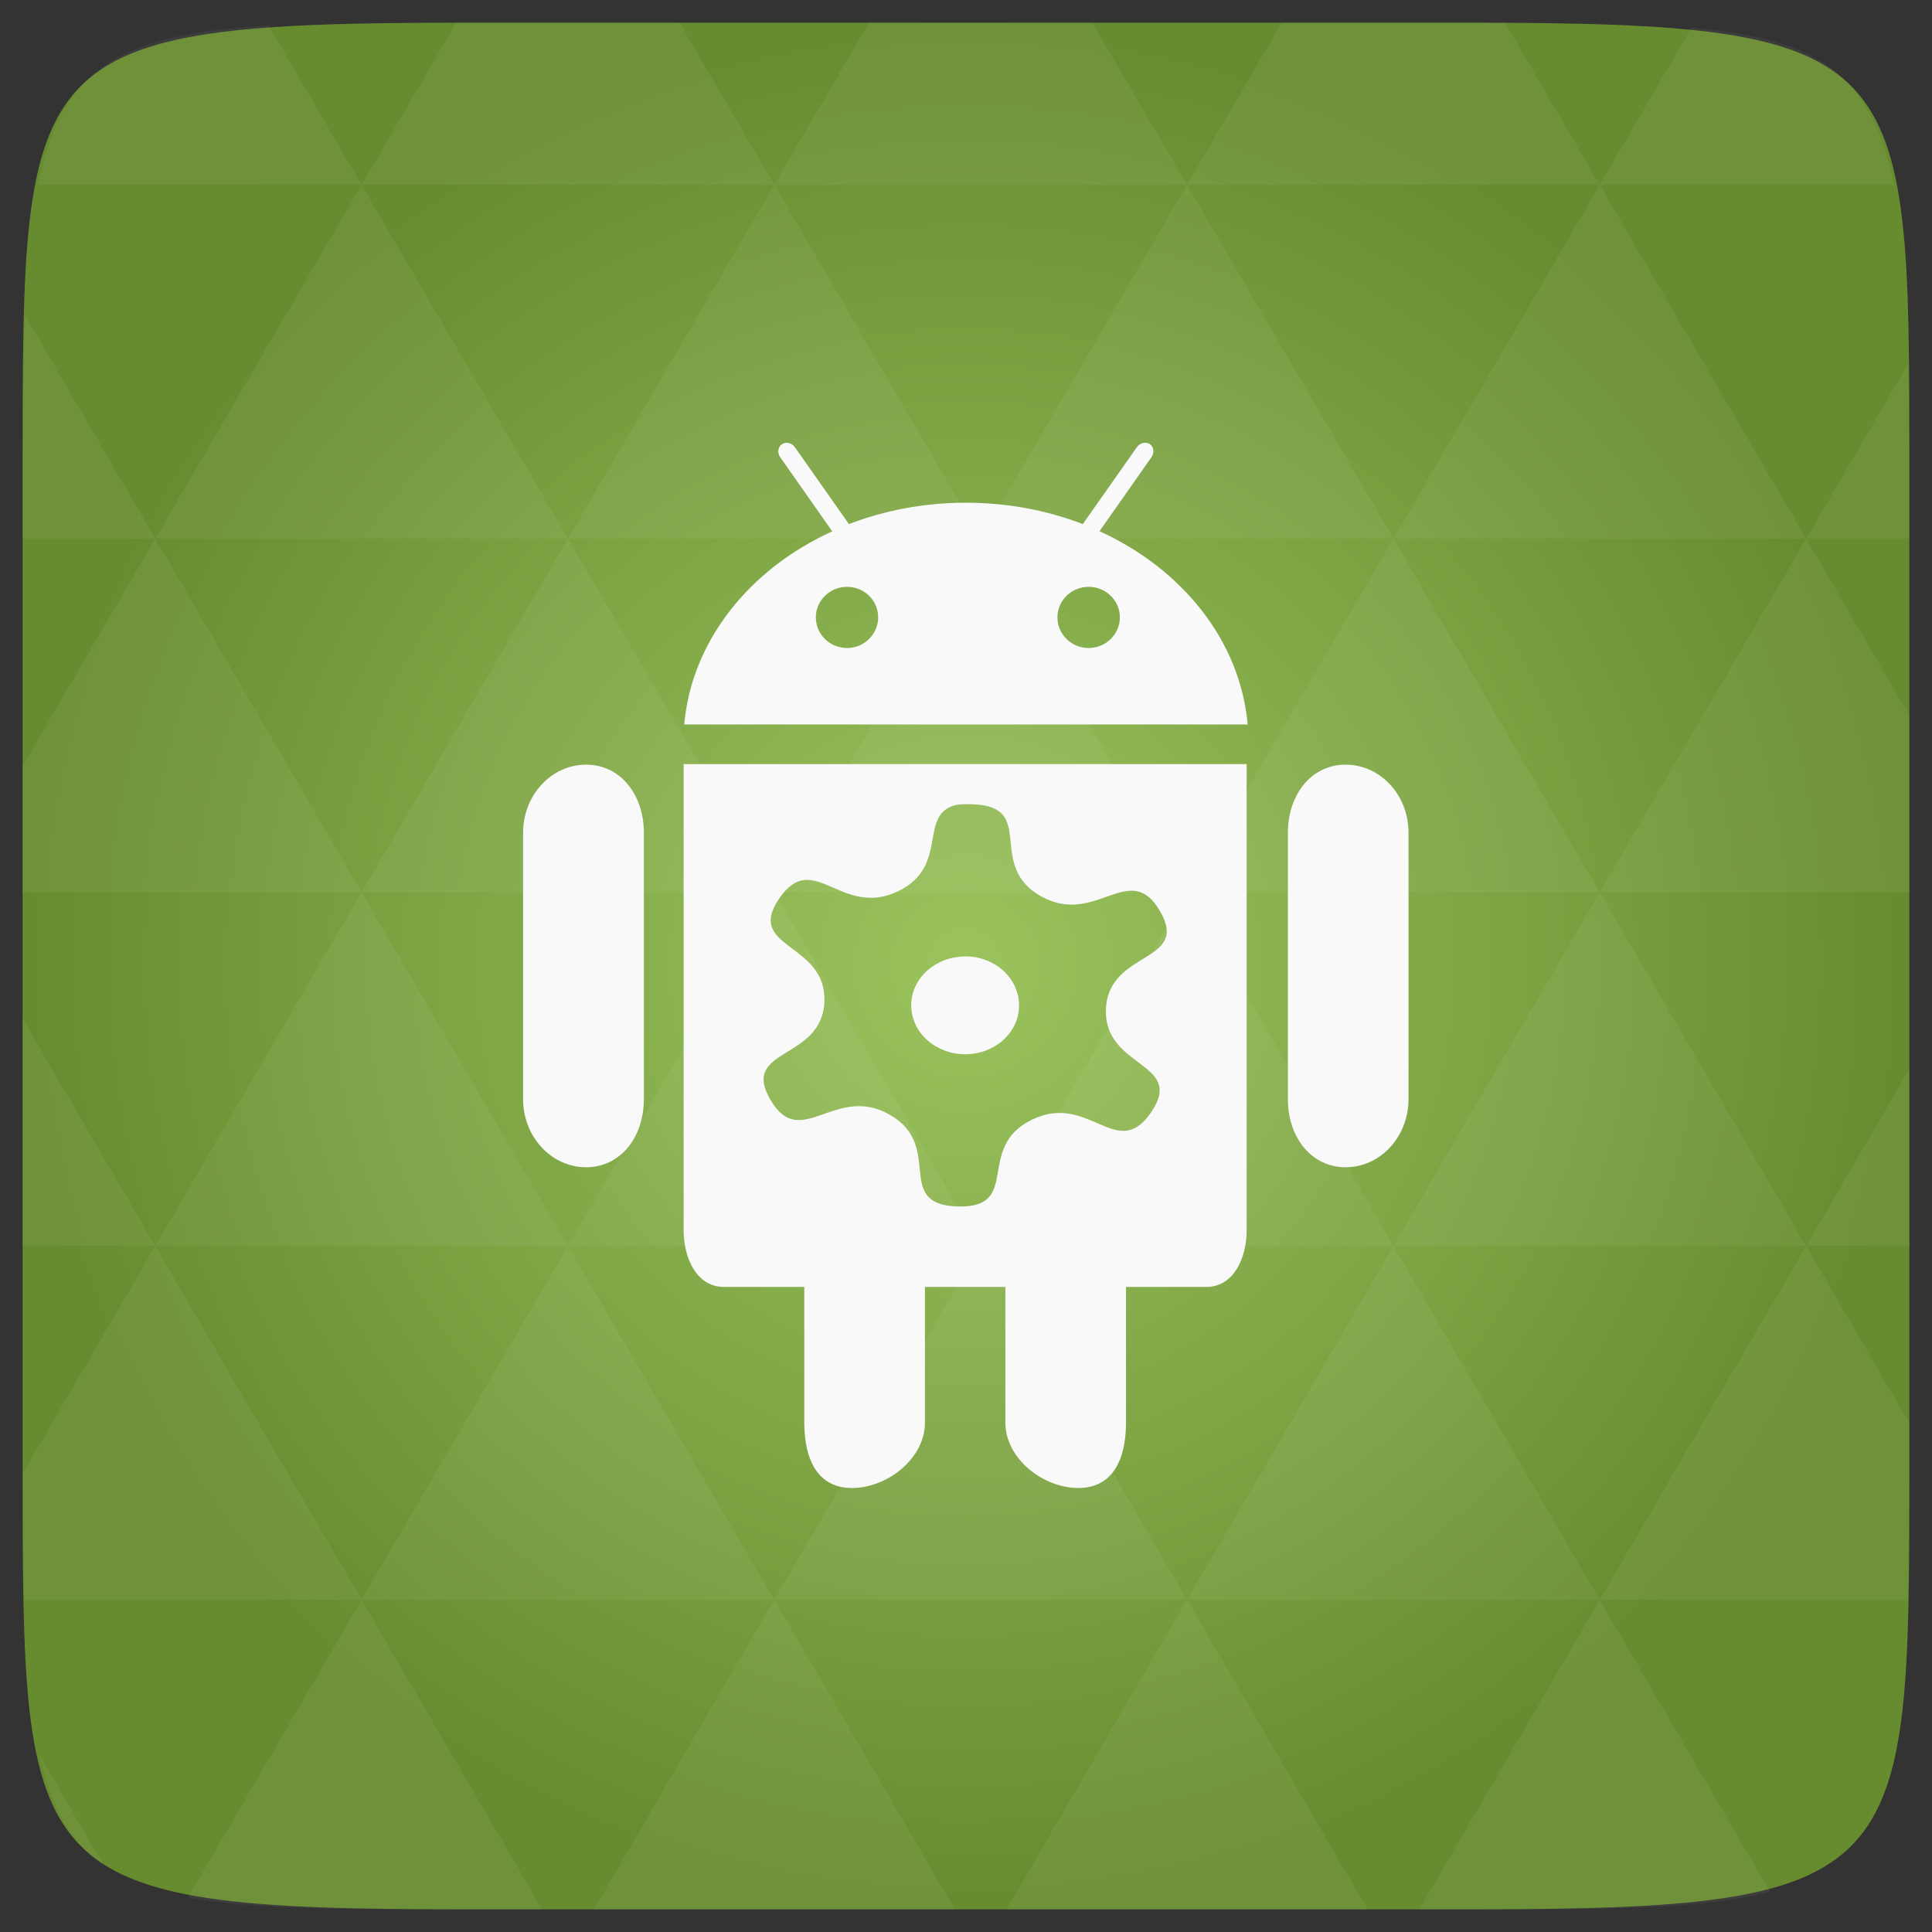 <?xml version="1.0" encoding="UTF-8" standalone="no"?>
<svg
   xmlns:dc="http://purl.org/dc/elements/1.1/"
   xmlns:cc="http://creativecommons.org/ns#"
   xmlns:rdf="http://www.w3.org/1999/02/22-rdf-syntax-ns#"
   xmlns:svg="http://www.w3.org/2000/svg"
   xmlns="http://www.w3.org/2000/svg"
   xmlns:xlink="http://www.w3.org/1999/xlink"
   xmlns:sodipodi="http://sodipodi.sourceforge.net/DTD/sodipodi-0.dtd"
   xmlns:inkscape="http://www.inkscape.org/namespaces/inkscape"
   width="48"
   height="48"
   id="svg2"
   version="1.1"
   inkscape:version="0.48.4 r9939"
   sodipodi:docname="androidstudio.svg">
  <rect width="100%" height="100%" fill="#333333" stroke="none"/>
  <sodipodi:namedview
     pagecolor="#ffffff"
     bordercolor="#666666"
     borderopacity="1"
     objecttolerance="10"
     gridtolerance="10"
     guidetolerance="10"
     inkscape:pageopacity="0"
     inkscape:pageshadow="2"
     inkscape:window-width="692"
     inkscape:window-height="480"
     id="namedview38"
     showgrid="false"
     inkscape:zoom="4.9166667"
     inkscape:cx="23.809861"
     inkscape:cy="23.16933"
     inkscape:window-x="83"
     inkscape:window-y="90"
     inkscape:window-maximized="0"
     inkscape:current-layer="svg2" />
  <defs
     id="defs4">
    <linearGradient
       xlink:href="#1"
       id="0"
       y1="1050.36"
       x2="0"
       y2="1006.36"
       gradientUnits="userSpaceOnUse" />
    <linearGradient
       id="1">
      <stop
         stop-color="#698f29"
         id="stop8" />
      <stop
         offset="1"
         stop-color="#94c147"
         id="stop10" />
    </linearGradient>
    <radialGradient
       cx="148.004"
       cy="160"
       gradientTransform="matrix(0.183,0,0,0.183,-3.1,-5.297)"
       id="radial0"
       r="128"
       gradientUnits="userSpaceOnUse">
      <stop
         offset="0"
         style="stop-color:#a1cc60;stop-opacity:0.941;"
         id="stop7" />
      <stop
         offset="1"
         style="stop-color:#6a912f;stop-opacity:0.941;"
         id="stop9" />
    </radialGradient>
    <radialGradient
       r="128"
       cy="160"
       cx="148.004"
       gradientTransform="matrix(0.183,0,0,0.183,-3.101,-5.296)"
       gradientUnits="userSpaceOnUse"
       id="radialGradient3018"
       xlink:href="#radial0"
       inkscape:collect="always" />
    <linearGradient
       inkscape:collect="always"
       xlink:href="#1"
       id="linearGradient3039"
       gradientUnits="userSpaceOnUse"
       y1="1050.36"
       x2="0"
       y2="1006.36"
       gradientTransform="translate(47.186,-1003.142)" />
  </defs>
  <path
     inkscape:connector-curvature="0"
     style="fill:url(#radialGradient3018)"
     d="m 47.437,11.547 0,24.906 c 0,10.25 0,10.984 -10.984,10.984 l -24.902,0 C 0.562,47.438 0.562,46.704 0.562,36.454 l 0,-24.906 c 0,-10.25 0,-10.984 10.988,-10.984 l 24.902,0 C 47.437,0.563 47.437,1.297 47.437,11.547 z"
     id="path11" />
  <path
     inkscape:connector-curvature="0"
     id="path15"
     d="m 38.265,47.438 c 2.543,-0.012 4.379,-0.082 5.711,-0.441 l -4.23,-7.25 -4.484,7.691 1.191,0 c 0.641,0 1.242,0 1.812,0 z m 1.48,-7.691 -5.125,-8.789 -5.129,8.789 z m 0,0 7.652,0 c 0.031,-0.973 0.039,-2.062 0.039,-3.297 l 0,-1.098 -2.562,-4.395 z m 5.129,-8.789 -5.129,-8.789 -5.125,8.789 z m 0,0 2.562,0 0,-4.395 z m -10.254,0 -5.129,-8.789 -5.125,8.789 z m -10.254,0 -5.129,8.789 10.254,0 z m 0,0 -5.129,-8.789 -5.125,8.789 z m -10.254,0 -5.129,8.789 10.254,0 z m 0,0 -5.129,-8.789 -5.125,8.789 z m -10.254,0 L 0.562,36.606 c 0,1.168 0.012,2.211 0.039,3.141 l 8.383,0 z m 0,0 -3.297,-5.648 0,5.648 z m 5.125,8.789 -4.312,7.395 C 6.269,47.434 8.48,47.438 11.55,47.438 l 1.922,0 z m 0,-17.578 -5.125,-8.789 -3.297,5.648 0,3.141 z m 0,0 10.254,0 -5.125,-8.789 z m 5.129,-8.789 -5.129,-8.789 -5.125,8.789 z m 0,0 10.254,0 -5.129,-8.789 z m 5.125,-8.789 -2.352,-4.027 -5.336,0 c -0.078,0 -0.141,0 -0.215,0 L 8.984,4.59 z m 0,0 10.254,0 -2.352,-4.027 -5.551,0 z m 10.254,0 10.254,0 -2.352,-4.027 c -0.312,0 -0.609,0 -0.941,0 l -4.609,0 z m 0,0 -5.125,8.789 10.254,0 z m 5.129,8.789 10.254,0 -5.129,-8.789 z m 0,0 -5.129,8.789 10.254,0 z m 5.125,8.789 7.691,0 0,-4.395 -2.562,-4.395 z m 5.129,-8.789 2.562,0 0,-1.832 c 0,-0.914 -0.008,-1.75 -0.023,-2.523 z m -15.383,8.789 -5.125,-8.789 -5.129,8.789 z m 10.254,-17.578 7.309,0 C 46.499,1.833 45.167,0.961 42.023,0.688 z m -30.762,0 L 6.679,0.637 C 3.019,0.844 1.539,1.633 0.945,4.59 z m -5.125,8.789 -3.238,-5.555 c -0.043,1.074 -0.059,2.309 -0.059,3.723 l 0,1.832 z m 15.379,26.367 -4.484,7.691 8.973,0 z m 10.254,0 -4.484,7.691 8.973,0 z M 2.593,46.368 0.992,43.622 C 1.285,44.938 1.777,45.801 2.593,46.368 z"
     style="fill:#ffffff;fill-opacity:0.051" />
  <g
     style="fill:#f9f9f9"
     id="g30"
     transform="matrix(3.543,0,0,3.543,-7.5923003e-8,3e-4)">
    <path
       inkscape:connector-curvature="0"
       id="path32"
       d="m 9.436,5.362 c -0.244,0 -0.405,0.214 -0.405,0.478 l 0,1.867 c 0,0.264 0.161,0.478 0.405,0.478 0.244,0 0.441,-0.214 0.441,-0.478 l 0,-1.867 C 9.878,5.576 9.68,5.362 9.436,5.362 z m -5.326,0 c -0.244,0 -0.442,0.214 -0.442,0.478 l 0,1.867 c 0,0.264 0.198,0.478 0.442,0.478 0.244,0 0.405,-0.214 0.405,-0.478 l 0,-1.867 C 4.515,5.576 4.354,5.362 4.11,5.362 z" />
    <path
       inkscape:connector-curvature="0"
       id="path34"
       transform="scale(0.282,0.282)"
       d="m 17,19 0,11.594 c 0,0.689 0.322,1.407 1,1.407 l 2,0 0,3.375 c 0,0.897 0.318,1.625 1.187,1.625 0.869,0 1.813,-0.728 1.813,-1.625 l 0,-3.375 2,0 0,3.375 c 0,0.897 0.943,1.625 1.812,1.625 0.869,0 1.188,-0.728 1.188,-1.625 l 0,-3.375 2,0 C 30.677,32 31,31.282 31,30.594 L 31,19 z m 7.188,1 c 1.613,0.048 0.32,1.502 1.688,2.281 1.368,0.78 2.212,-0.927 2.969,0.375 0.757,1.302 -1.286,0.962 -1.344,2.438 -0.057,1.475 1.981,1.309 1.125,2.562 -0.856,1.254 -1.544,-0.508 -2.969,0.188 C 24.231,28.54 25.425,30.048 23.812,30 22.2,29.952 23.493,28.498 22.125,27.719 c -1.368,-0.78 -2.212,0.927 -2.969,-0.375 -0.757,-1.302 1.286,-0.962 1.344,-2.438 0.057,-1.475 -1.981,-1.309 -1.125,-2.562 0.856,-1.254 1.544,0.508 2.969,-0.188 1.247,-0.609 0.504,-1.858 1.375,-2.125 C 23.843,19.993 23.986,19.994 24.188,20 z M 24,23.781 c -0.088,6.19e-4 -0.191,0.014 -0.281,0.031 -0.719,0.141 -1.184,0.775 -1.031,1.438 0.153,0.662 0.874,1.078 1.594,0.938 C 25.001,26.047 25.465,25.412 25.312,24.75 25.179,24.171 24.619,23.777 24,23.781 z" />
    <path
       inkscape:connector-curvature="0"
       id="path36"
       d="M 7.71,3.725 8.075,3.205 C 8.096,3.174 8.091,3.134 8.063,3.114 8.034,3.095 7.994,3.105 7.972,3.136 L 7.593,3.675 C 7.343,3.579 7.066,3.525 6.773,3.525 c -0.292,0 -0.57,0.054 -0.82,0.15 L 5.574,3.136 c -0.022,-0.031 -0.062,-0.04 -0.091,-0.021 -0.028,0.019 -0.034,0.06 -0.012,0.091 l 0.365,0.52 C 5.257,3.989 4.85,4.493 4.798,5.08 H 8.749 C 8.697,4.493 8.29,3.989 7.71,3.725 z M 5.94,4.544 c -0.121,0 -0.219,-0.096 -0.219,-0.215 0,-0.118 0.098,-0.214 0.219,-0.214 0.121,0 0.218,0.096 0.218,0.214 0,0.118 -0.098,0.215 -0.218,0.215 z m 1.694,0 c -0.121,0 -0.219,-0.096 -0.219,-0.215 0,-0.118 0.098,-0.214 0.219,-0.214 0.121,0 0.219,0.096 0.219,0.214 0,0.118 -0.098,0.215 -0.219,0.215 z" />
  </g>
</svg>
